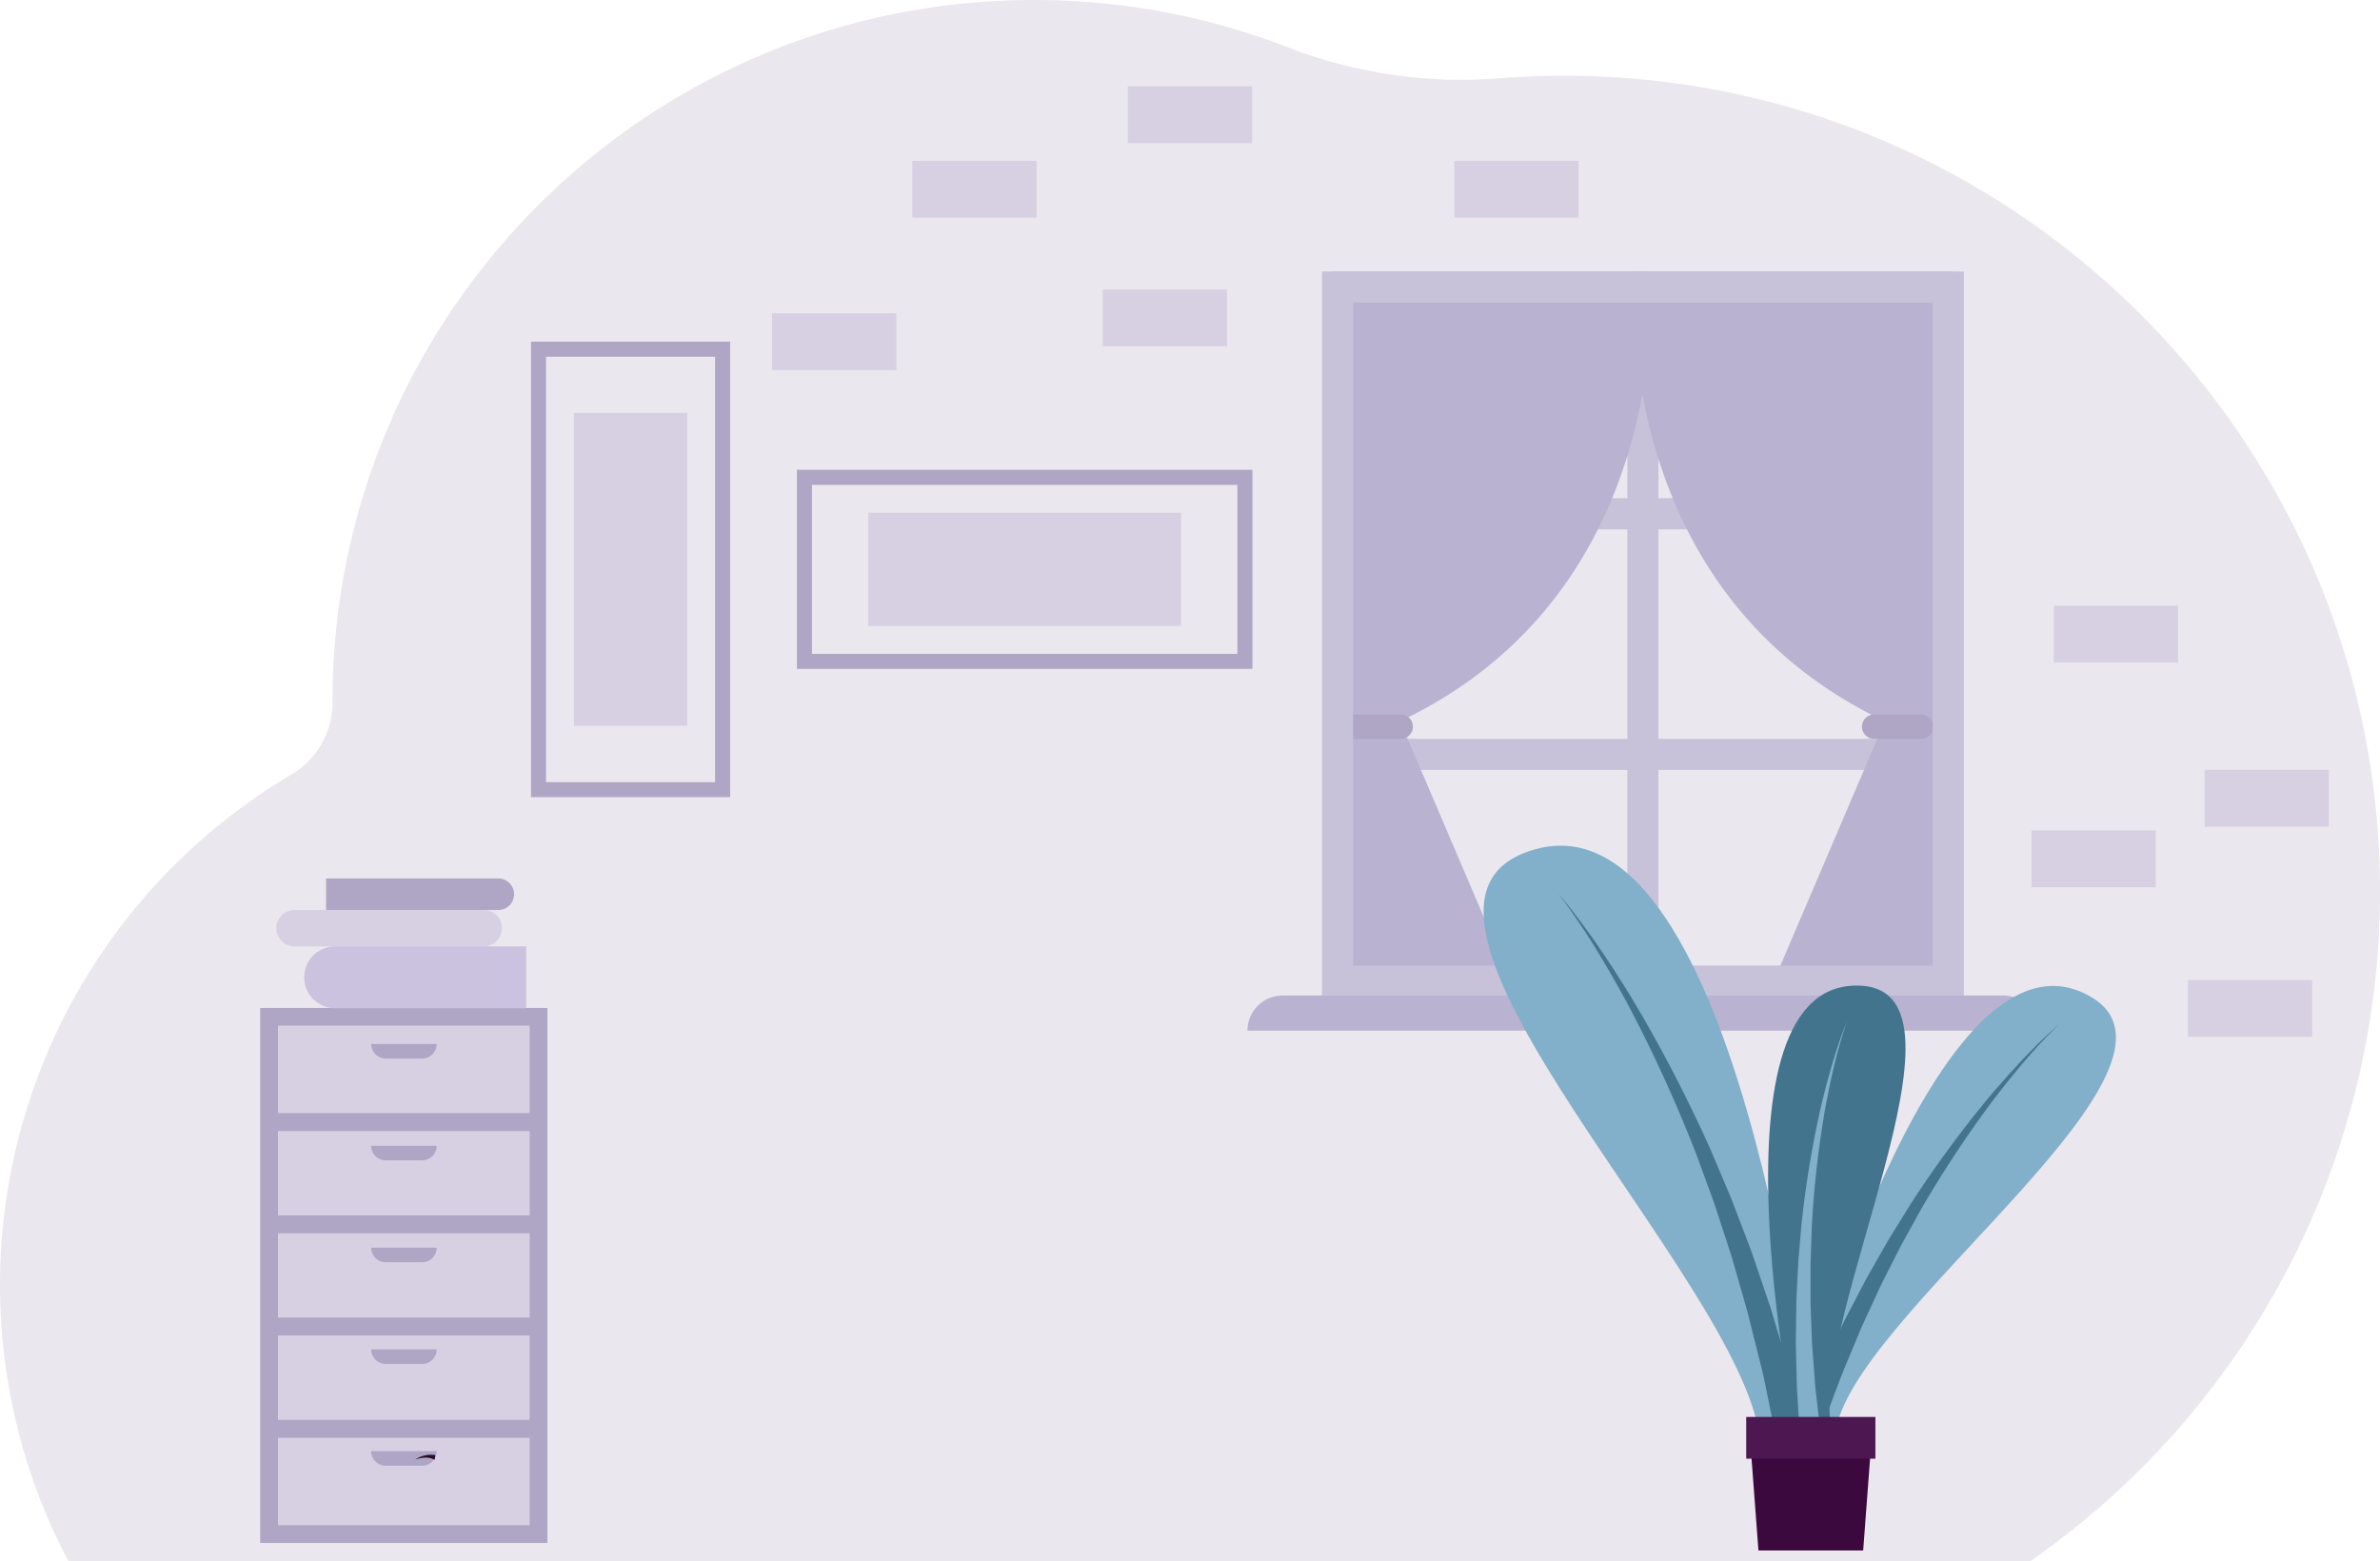 <svg xmlns="http://www.w3.org/2000/svg" viewBox="0 0 882.27 578.81">
  <defs>
    <style>
      .cls-1 {
        fill: #ebe7ee;
      }

      .cls-2 {
        fill: #aea6c4;
      }

      .cls-3 {
        fill: #d7d0e3;
      }

      .cls-4 {
        fill: #c7c1da;
      }

      .cls-5 {
        fill: #b9b2d1;
      }

      .cls-6 {
        fill: #82afc9;
      }

      .cls-7 {
        fill: #42748e;
      }

      .cls-8 {
        fill: #3b093e;
      }

      .cls-9 {
        fill: #4d1751;
      }

      .cls-10 {
        fill: #cbc2e0;
      }

      .cls-11 {
        fill: #270d2a;
      }
    </style>
  </defs>
  <title>자산 2</title>
  <g id="레이어_2" data-name="레이어 2">
    <g id="Layer_1" data-name="Layer 1">
      <path class="cls-1" d="M882.27,330.58a302,302,0,0,1-120.44,241.6q-4.5,3.39-9.13,6.63H25.33q-1.74-3.28-3.36-6.63a219.76,219.76,0,0,1,86.05-285,31.16,31.16,0,0,0,15.23-26.92v-.19C123.25,116.43,239.68,0,383.31,0a259.54,259.54,0,0,1,94.16,17.57A179,179,0,0,0,556.15,29q11.69-.91,23.62-.92C746.83,28.08,882.27,163.52,882.27,330.58Z"/>
      <path class="cls-2" d="M464.28,248H295.42V174.19H464.28ZM301,242.44H458.7V179.78H301Z"/>
      <rect class="cls-3" x="321.83" y="190.11" width="116.03" height="41.99"/>
      <g>
        <g>
          <rect class="cls-4" x="495.83" y="184.73" width="226.39" height="11.53"/>
          <rect class="cls-4" x="495.83" y="273.93" width="226.39" height="11.53"/>
        </g>
        <rect class="cls-4" x="603.26" y="106.43" width="11.53" height="257.32"/>
        <path class="cls-5" d="M612.32,112.2a214,214,0,0,1-5.34,43,187.75,187.75,0,0,1-9.34,29.49c-1.58,3.83-3.32,7.68-5.26,11.52-13.56,27-36.11,53.52-73.37,71.2l2.77,6.49,4.94,11.52,31,72.53,4.94,11.53H493.79V100.67H612.22c.07,1.66.12,3.6.13,5.77C612.37,108.2,612.36,110.13,612.32,112.2Z"/>
        <path class="cls-2" d="M519.26,273.93H501.77a4.49,4.49,0,0,1-4.5-4.5h0a4.5,4.5,0,0,1,4.5-4.51h17.49a4.51,4.51,0,0,1,4.51,4.51h0A4.5,4.5,0,0,1,519.26,273.93Z"/>
        <path class="cls-5" d="M605.39,112.2a214.61,214.61,0,0,0,5.33,43,187.82,187.82,0,0,0,9.35,29.49c1.57,3.83,3.32,7.68,5.25,11.52,13.57,27,36.12,53.52,73.38,71.2l-2.78,6.49L691,285.46,660,358,655,369.52h68.89V100.67H605.48c-.06,1.66-.11,3.6-.13,5.77C605.34,108.2,605.34,110.13,605.39,112.2Z"/>
        <path class="cls-2" d="M694.72,273.93h17.49a4.5,4.5,0,0,0,4.51-4.5h0a4.51,4.51,0,0,0-4.51-4.51H694.72a4.51,4.51,0,0,0-4.5,4.51h0A4.49,4.49,0,0,0,694.72,273.93Z"/>
        <path class="cls-4" d="M490.06,100.67V369.52H728V100.67ZM716.46,358H501.59V112.2H716.46Z"/>
      </g>
      <path class="cls-5" d="M755.61,382.13H462.44a13,13,0,0,1,13-13H742.58a13,13,0,0,1,13,13Z"/>
      <g>
        <path class="cls-6" d="M667.08,523s50.53-186.93,108-153.41c43.86,25.58-81,112.73-93.82,157.51"/>
        <path class="cls-7" d="M668.17,524.13l4.31-10.06,2.16-5c.71-1.67,1.43-3.35,2.24-5l4.69-9.87,2.35-4.93,2.53-4.84,5.06-9.67c1.74-3.19,3.59-6.33,5.37-9.5l2.71-4.73c.89-1.58,1.89-3.11,2.83-4.66l5.74-9.27a418.07,418.07,0,0,1,25.49-35.28c2.29-2.82,4.57-5.63,7-8.34l3.57-4.1,3.67-4a202.05,202.05,0,0,1,15.5-15.2,204.53,204.53,0,0,0-14.69,15.91l-3.45,4.17L741.88,404c-2.25,2.81-4.38,5.72-6.51,8.63a417.27,417.27,0,0,0-23.51,36.21l-5.21,9.45c-.86,1.58-1.77,3.13-2.57,4.74l-2.44,4.81c-1.61,3.21-3.28,6.39-4.83,9.63l-4.51,9.78-2.25,4.89-2.08,5-4.13,9.93c-.71,1.65-1.34,3.33-2,5l-1.88,5-3.74,10.08Z"/>
        <path class="cls-6" d="M671,530.46s-27.14-245.19-106-214.19C504.71,339.92,644.84,474,652.3,532.85"/>
        <path class="cls-7" d="M669.35,531.72l-3.47-13.5-1.73-6.74c-.57-2.25-1.14-4.5-1.84-6.71l-4-13.34-2-6.66-2.24-6.59L649.6,465c-1.56-4.36-3.28-8.67-4.91-13l-2.48-6.48c-.82-2.17-1.78-4.28-2.66-6.42l-5.42-12.79a533.23,533.23,0,0,0-25.21-49.39c-2.33-4-4.65-8-7.15-11.86l-3.7-5.86-3.84-5.75a259.6,259.6,0,0,0-16.54-22.15,260.58,260.58,0,0,1,15.38,22.89l3.53,5.92,3.39,6c2.29,4,4.4,8.06,6.52,12.14A536.26,536.26,0,0,1,629,428.43l4.72,12.91c.76,2.16,1.61,4.29,2.31,6.47l2.12,6.53c1.4,4.36,2.88,8.69,4.21,13.06l3.77,13.2,1.88,6.59,1.64,6.66L653,507.17c.57,2.21,1,4.45,1.48,6.69l1.37,6.71L658.56,534Z"/>
        <polygon class="cls-8" points="690.68 574.87 651.86 574.87 648.98 536.57 693.56 536.57 690.68 574.87"/>
        <path class="cls-7" d="M665.91,532S630.46,362,690,365.47c45.46,2.67-19,123-11.13,164.06"/>
        <path class="cls-6" d="M667.25,532.5l-.63-9.79-.31-4.89c-.11-1.63-.22-3.26-.23-4.9l-.25-9.79-.12-4.9.06-4.9.12-9.79c.09-3.26.3-6.52.44-9.77l.24-4.89c.07-1.63.26-3.25.38-4.88l.83-9.74a376.35,376.35,0,0,1,6.07-38.57c.69-3.18,1.37-6.35,2.2-9.5l1.19-4.72,1.32-4.7a182.4,182.4,0,0,1,6.22-18.44A181.38,181.38,0,0,0,679.5,397l-1.08,4.73-.95,4.76c-.66,3.16-1.19,6.35-1.71,9.54a375,375,0,0,0-4.11,38.51l-.33,9.67c0,1.61-.15,3.22-.14,4.84v4.83c0,3.22,0,6.45,0,9.67l.36,9.65.18,4.83.36,4.81.73,9.63c.09,1.6.28,3.2.47,4.8l.55,4.79,1.09,9.58Z"/>
        <rect class="cls-9" x="647.32" y="525.36" width="47.89" height="15.47"/>
      </g>
      <g>
        <path class="cls-2" d="M96.46,373.71V572.07H202.92V373.71Zm99.81,191.71H103.11V380.36h93.16Z"/>
        <rect class="cls-3" x="103.11" y="380.36" width="93.17" height="185.06"/>
      </g>
      <rect class="cls-2" x="99.33" y="412.7" width="100.72" height="6.65"/>
      <rect class="cls-2" x="99.33" y="450.61" width="100.72" height="6.65"/>
      <rect class="cls-2" x="99.33" y="488.52" width="100.72" height="6.65"/>
      <rect class="cls-2" x="99.33" y="526.43" width="100.72" height="6.65"/>
      <path class="cls-2" d="M156.44,392.47H143a5.4,5.4,0,0,1-5.4-5.4h24.28a5.39,5.39,0,0,1-5.39,5.4Z"/>
      <path class="cls-2" d="M156.44,430.21H143a5.39,5.39,0,0,1-5.4-5.39h24.28a5.39,5.39,0,0,1-5.39,5.39Z"/>
      <path class="cls-2" d="M156.44,468H143a5.4,5.4,0,0,1-5.4-5.4h24.28a5.41,5.41,0,0,1-5.39,5.4Z"/>
      <path class="cls-2" d="M156.44,505.7H143a5.39,5.39,0,0,1-5.4-5.39h24.28a5.39,5.39,0,0,1-5.39,5.39Z"/>
      <path class="cls-2" d="M156.44,543.45H143a5.4,5.4,0,0,1-5.4-5.4h24.28a5.41,5.41,0,0,1-5.39,5.4Z"/>
      <path class="cls-2" d="M184.72,337.4H120.88V325.71h63.84a5.84,5.84,0,0,1,5.85,5.84h0A5.85,5.85,0,0,1,184.72,337.4Z"/>
      <path class="cls-3" d="M179.33,350.89H109.19a6.75,6.75,0,0,1-6.75-6.75h0a6.75,6.75,0,0,1,6.75-6.74h70.14a6.73,6.73,0,0,1,6.74,6.74h0A6.75,6.75,0,0,1,179.33,350.89Z"/>
      <path class="cls-10" d="M195.07,373.82H124.25a11.48,11.48,0,0,1-11.47-11.47h0a11.45,11.45,0,0,1,11.47-11.46h70.82Z"/>
      <path class="cls-2" d="M196.84,295.54V126.68h73.83V295.54Zm5.58-163.28V290h62.67V132.26Z"/>
      <rect class="cls-3" x="212.76" y="153.09" width="41.99" height="116.03"/>
      <path class="cls-11" d="M161.35,539.51a7.66,7.66,0,0,1-.27,1.75c-2.88-1.72-6.79-.23-7.1-.11A10.2,10.2,0,0,1,161.35,539.51Z"/>
      <rect class="cls-3" x="286.22" y="116.14" width="46.07" height="21.07"/>
      <rect class="cls-3" x="817.25" y="285.46" width="46.07" height="21.07"/>
      <rect class="cls-3" x="338.2" y="59.63" width="46.07" height="21.07"/>
      <rect class="cls-3" x="408.79" y="107.35" width="46.07" height="21.07"/>
      <rect class="cls-3" x="539.14" y="59.63" width="46.07" height="21.07"/>
      <rect class="cls-3" x="761.34" y="224.56" width="46.07" height="21.07"/>
      <rect class="cls-3" x="418.1" y="32.04" width="46.07" height="21.07"/>
      <rect class="cls-3" x="753.1" y="307.89" width="46.07" height="21.07"/>
      <rect class="cls-3" x="811.05" y="363.36" width="46.07" height="21.07"/>
    </g>
  </g>
</svg>
